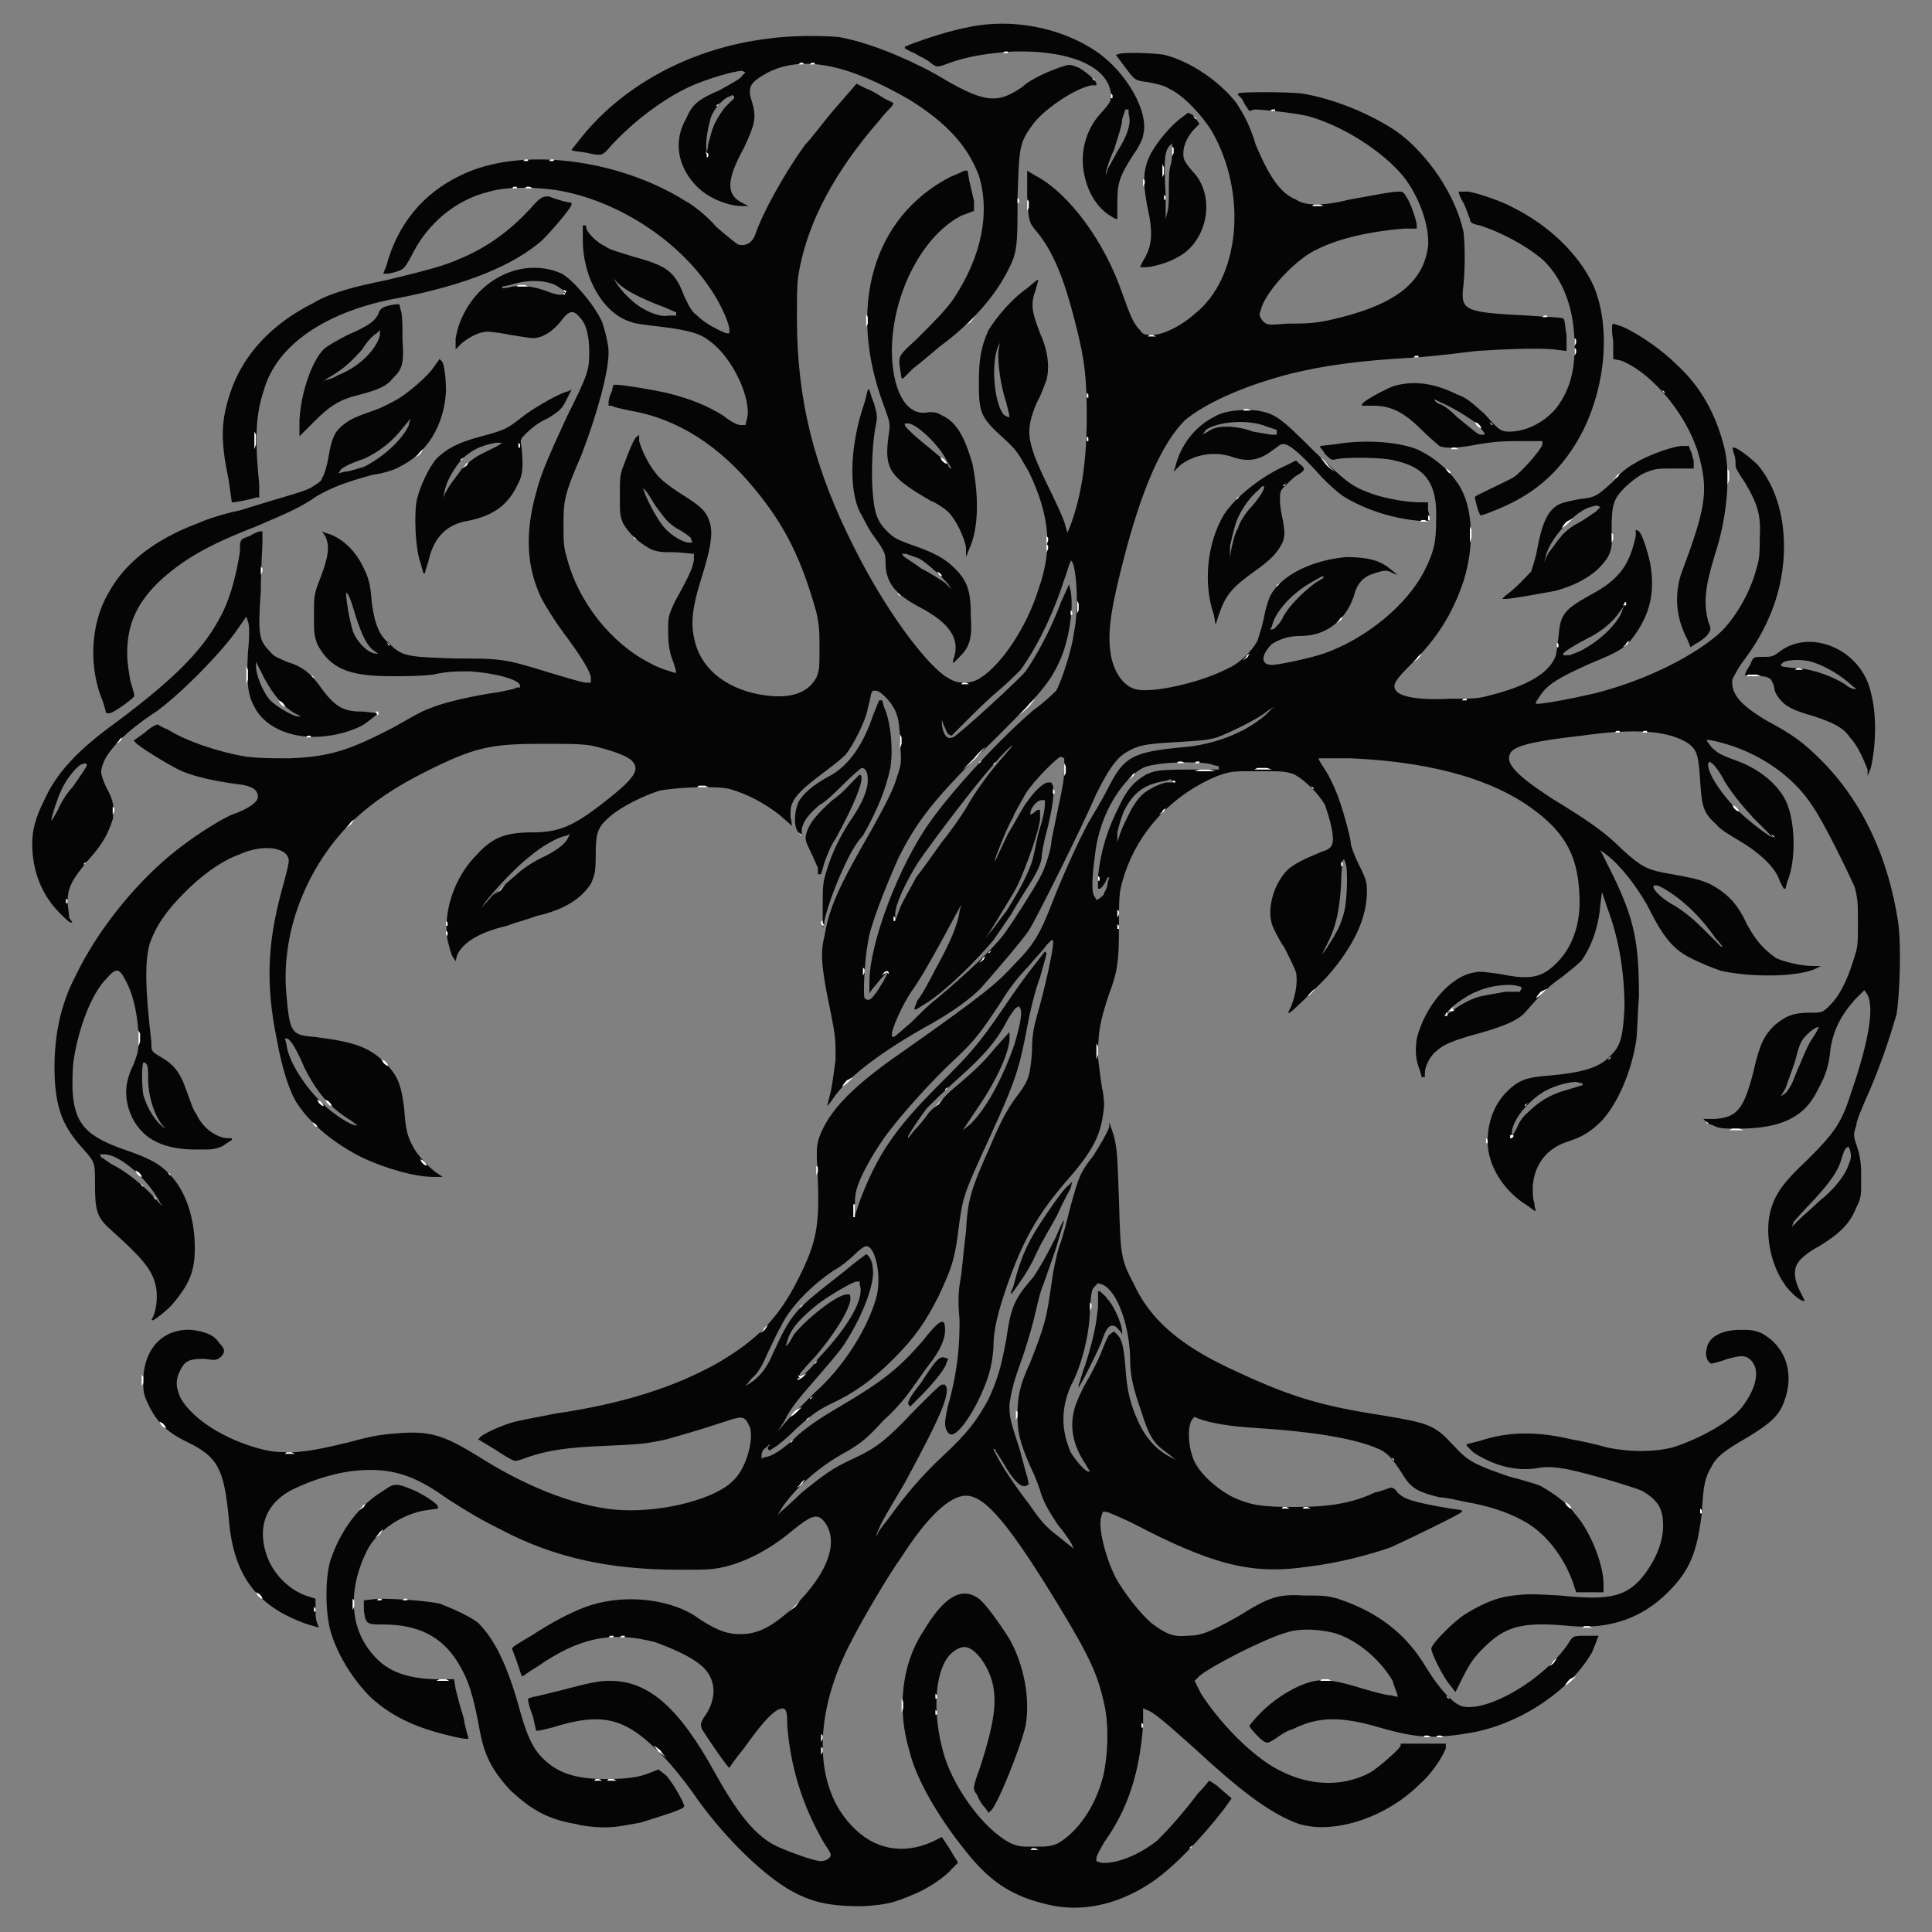 <?xml version="1.0" standalone="no"?>

<!DOCTYPE svg PUBLIC "-//W3C//DTD SVG 20010904//EN"

 "http://www.w3.org/TR/2001/REC-SVG-20010904/DTD/svg10.dtd">

<svg version="1.0" xmlns="http://www.w3.org/2000/svg"

 width="1200pt" height="1200pt" viewBox="0 0 1200 1200"

 preserveAspectRatio="xMidYMid meet">

<rect x="0" y="0" width="1200" height="1200" fill="#808080" stroke="none"/>

<path fill="#050505" stroke="none" d="
M651 1183

C629 1178 615 1169 600 1150

C583 1129 569 1105 565 1088

C557 1062 560 1034 573 1014

C586 992 597 985 608 993

C612 996 620 1007 627 1018

C636 1034 640 1055 637 1072

C634 1085 619 1123 615 1125

L614 1126

L612 1123

C610 1121 608 1118 607 1115

C604 1111 604 1111 609 1097

C617 1072 619 1059 617 1048

C615 1036 606 1023 599 1023

C595 1023 589 1027 586 1034

C580 1047 580 1070 587 1092

C594 1113 612 1137 628 1145

C633 1147 634 1147 643 1147

C650 1147 652 1147 657 1145

C669 1138 680 1123 685 1104

C688 1092 689 1073 686 1059

C682 1041 678 1031 658 998

C627 947 612 929 600 929

C590 929 576 942 560 967

C552 978 535 1007 529 1019

C505 1064 505 1109 529 1134

C543 1149 561 1152 579 1144

L585 1141

L589 1147

C591 1150 593 1154 594 1155

L595 1157

L591 1161

C587 1166 576 1173 569 1176

C555 1182 551 1183 536 1184

C516 1184 504 1182 489 1173

C471 1162 447 1138 430 1113

C425 1106 417 1096 412 1091

C389 1067 375 1063 343 1073

C339 1074 335 1075 334 1075

L333 1075

L331 1066

C329 1061 328 1057 328 1056

L328 1055

L331 1054

C332 1054 340 1052 348 1050

C367 1045 372 1044 379 1044

C403 1044 422 1061 444 1101

C459 1128 470 1141 483 1147

C492 1151 506 1156 510 1156

C513 1156 516 1154 516 1152

C516 1151 514 1148 512 1145

C498 1121 491 1097 489 1072

C489 1061 488 1060 483 1062

C478 1065 472 1072 462 1086

C457 1092 453 1098 453 1098

C452 1098 439 1079 436 1074

C435 1071 435 1071 437 1067

C446 1055 445 1042 435 1034

C429 1029 418 1024 407 1020

C380 1013 360 1017 334 1035

C329 1038 325 1041 325 1041

L324 1041

L321 1032

L318 1024

L318 1024

C318 1023 323 1020 330 1016

C342 1008 357 1000 367 997

C389 990 418 993 435 1006

C446 1013 452 1015 460 1015

C470 1015 479 1011 492 999

C515 977 522 956 511 944

C507 940 503 942 493 950

C480 961 466 969 451 973

C442 975 440 975 422 975

C380 975 345 968 311 950

C299 944 292 940 278 931

C260 918 247 913 230 913

C215 913 199 917 182 925

C166 933 160 947 165 964

C169 978 181 989 193 992

L196 993

L196 999

C196 1002 196 1006 197 1008

L198 1011

L195 1010

C190 1009 178 1004 172 1000

C153 988 144 970 142 942

C139 912 135 905 117 896

C104 890 97 883 92 872

C89 866 89 864 89 858

C89 838 101 825 119 826

C127 827 133 829 136 834

C140 838 140 840 137 843

C134 845 134 845 127 844

C118 844 115 845 112 851

C109 857 109 861 112 868

C119 881 139 894 162 900

C170 902 173 902 183 902

C194 901 199 900 216 896

C234 891 238 891 250 890

C269 889 277 892 301 907

C330 925 362 937 387 938

C413 939 444 931 455 920

C463 913 468 896 466 887

C465 885 464 882 462 881

C460 880 459 880 444 885

C435 888 421 892 414 894

C400 897 398 897 377 898

C351 899 340 901 328 905

C323 907 319 908 319 907

C318 907 313 904 307 900

L297 894

L298 893

C299 891 312 885 320 883

C324 882 335 880 345 878

C386 872 418 862 445 847

C471 832 484 818 496 794

C507 772 509 762 508 733

C507 714 507 712 509 706

C515 690 529 675 561 653

C612 617 619 611 630 599

C642 587 646 580 653 562

C660 544 670 522 676 511

C679 506 685 496 688 490

C698 470 703 467 736 464

C748 463 761 459 769 455

C776 452 786 445 789 441

L792 439

L790 440

C789 440 787 442 784 444

C778 448 766 454 756 458

C749 460 745 460 730 461

C711 462 707 463 700 467

C693 471 688 479 681 493

C672 514 643 572 639 578

C635 584 617 605 609 614

C602 621 592 628 580 635

C549 652 526 669 517 683

L514 687

L514 686

C514 686 515 682 516 678

C517 673 518 666 519 658

C519 646 519 644 516 629

C511 605 509 593 512 582

C515 563 522 549 541 516

C551 498 555 490 557 483

C560 474 560 474 559 461

C559 453 558 446 557 444

C555 437 547 429 544 429

L542 429

L541 431

C541 432 540 436 539 440

C538 447 530 463 525 469

C523 471 518 475 514 478

C502 487 496 492 493 497

C491 501 491 502 491 507

L492 513

L484 506

C475 499 464 493 453 490

C444 488 421 489 410 491

C400 494 386 501 379 507

C371 514 370 517 370 532

C370 543 369 544 367 549

C361 558 351 565 333 569

C328 571 320 573 315 575

C298 579 288 585 284 593

L283 597

L281 594

C280 592 279 588 278 584

C275 567 282 545 296 531

C306 520 314 517 331 517

C347 517 356 513 373 500

C395 483 398 478 392 472

C388 469 380 466 367 463

C360 462 352 462 337 462

C305 462 295 464 265 479

C245 489 232 498 220 509

C190 538 174 580 178 619

C180 641 181 643 195 644

C219 647 229 650 239 660

C247 668 249 673 251 688

C252 702 253 706 257 713

C259 717 267 726 272 729

L275 731

L269 731

C258 731 240 726 225 719

C207 710 193 698 185 686

C180 679 175 663 172 646

C165 612 166 586 175 553

C177 546 179 538 179 537

C182 527 165 523 148 531

C137 535 125 544 115 554

C103 566 97 575 93 586

C90 597 90 613 94 647

C94 653 94 653 99 656

C108 661 112 666 116 678

C118 683 120 690 122 692

C126 701 135 707 142 707

L144 707

L144 708

C144 708 141 710 138 712

C133 714 132 714 122 714

C102 714 89 708 82 694

C77 683 77 673 83 661

C86 653 86 653 86 641

C85 629 83 618 78 609

C74 601 72 601 66 608

C57 617 49 638 46 657

C45 662 45 670 45 676

C46 698 53 706 80 715

C94 720 99 723 105 729

C115 739 121 756 121 775

C121 789 118 797 108 809

C105 813 96 820 95 820

L94 820

L95 818

C97 814 98 806 97 800

C95 789 89 782 69 764

C60 756 59 752 59 735

C59 722 59 722 52 714

C40 701 35 690 34 670

C33 646 37 625 47 606

C60 579 82 551 106 531

C118 521 135 510 144 506

C153 503 159 499 160 496

C161 491 157 488 147 487

C132 485 120 482 113 479

C106 476 85 463 84 461

L83 460

L90 455

C93 452 97 450 98 450

C98 450 101 452 104 453

C115 460 135 467 153 470

C162 471 168 471 180 471

C205 470 217 466 244 452

C253 447 263 441 267 440

C276 436 295 432 309 430

C314 429 320 428 321 427

L323 427

L323 426

C323 422 307 418 292 417

C283 417 278 417 269 419

C261 420 252 420 243 420

C216 420 205 415 197 400

C195 394 195 393 195 382

C195 370 195 369 199 359

C204 346 205 339 202 333

L200 330

L202 331

C211 333 220 341 225 351

C229 359 230 362 231 375

C233 389 236 395 242 400

C250 408 254 408 283 409

C311 409 313 409 342 418

C352 421 362 424 364 424

L367 424

L367 421

C367 418 362 409 350 393

C344 385 338 375 336 371

C327 352 326 331 333 306

C336 294 341 283 352 259

C365 233 366 230 366 219

C366 208 364 201 360 197

C356 192 353 193 348 200

C343 206 337 210 331 210

C329 210 323 209 317 208

C312 207 305 206 303 206

C298 206 292 209 287 213

L283 217

L283 210

C284 205 285 201 288 195

C300 171 327 160 349 170

C356 174 369 189 374 200

C376 206 378 214 378 219

C378 231 371 257 361 283

C350 308 350 312 350 327

C350 335 350 340 352 346

C359 374 380 400 404 412

C409 415 419 418 420 418

C420 417 419 413 417 408

C415 401 415 397 415 390

C415 382 416 381 419 374

C429 356 430 353 431 348

L431 344

L420 343

C411 343 409 343 404 341

C397 337 391 332 387 325

C385 320 385 319 385 308

C385 298 385 295 387 290

C390 282 394 271 396 271

L397 270

L397 274

C399 281 404 291 410 297

C413 300 420 305 425 308

C436 315 439 318 441 325

C443 332 441 342 436 358

C429 380 429 389 432 400

C437 417 453 429 476 432

C492 434 502 430 507 421

C509 416 509 415 509 403

C509 393 509 389 507 380

C498 348 488 327 469 304

C447 277 421 260 391 255

C387 254 381 253 380 252

L378 252

L378 250

C378 248 379 245 380 243

L381 239

L383 239

C387 239 405 242 414 244

C430 248 439 252 449 258

C454 262 458 264 460 264

L463 264

L464 260

C467 248 455 222 441 212

C435 207 427 205 411 203

C402 202 394 201 392 200

C375 195 362 173 362 149

L362 140

L363 140

L364 140

L364 141

C364 144 371 151 376 153

C378 155 386 157 392 159

C414 165 419 168 425 184

C428 190 429 193 433 196

C438 201 446 205 451 207

L453 207

L453 204

C452 198 446 186 441 179

C421 149 383 124 345 118

C331 116 314 116 304 119

C283 124 265 139 255 160

C251 167 251 168 241 170

L238 170

L240 165

C247 139 263 120 286 109

C322 91 383 98 426 125

C430 127 439 134 445 141

C452 147 458 152 459 152

C463 153 467 151 469 146

C474 131 489 105 500 90

C504 86 512 75 519 67

L532 52

L538 55

C541 56 546 59 549 61

L555 64

L554 66

C553 67 549 71 546 75

C519 106 503 136 497 165

C495 174 495 179 495 198

C495 247 505 290 531 341

C549 377 573 410 587 420

C592 423 594 424 599 424

C603 424 606 423 609 421

C622 413 638 389 645 366

C654 341 652 320 639 293

C632 281 632 280 622 271

C609 259 608 256 608 238

C608 224 609 216 614 205

C619 197 628 186 638 179

L644 174

L645 174

C645 174 644 177 643 181

C640 189 641 194 646 207

C651 218 652 228 650 236

C649 238 647 245 644 250

C637 267 637 273 650 300

C655 310 660 321 661 324

L663 331

L665 326

C672 307 675 285 675 259

C675 236 674 224 668 201

C661 173 654 156 644 144

C639 138 639 138 638 122

L638 106

L643 109

C664 120 686 150 697 182

C702 196 704 201 708 205

C710 208 711 208 716 208

C722 208 733 203 742 195

C770 173 775 121 753 82

C747 72 735 59 726 55

C723 53 718 52 713 51

C705 50 705 50 699 42

L693 34

L694 34

C695 32 717 33 723 34

C739 38 757 50 768 64

C773 72 776 77 780 90

C788 109 795 120 805 124

C811 128 822 128 838 124

C855 121 864 119 869 119

C872 119 872 120 874 123

C877 128 880 138 880 140

L880 142

L872 142

C848 144 828 149 814 157

C801 165 785 183 783 193

C782 195 782 196 784 199

C787 202 787 202 800 201

C810 201 815 201 825 199

C866 190 884 176 887 153

C888 141 882 123 872 110

C859 94 834 78 812 72

C803 70 784 68 779 68

L776 69

L774 66

C773 65 772 62 771 61

L769 59

L769 58

C771 57 798 57 808 58

C828 61 852 71 868 82

C887 96 904 121 909 144

C910 152 910 167 909 177

C907 193 909 194 949 196

C961 197 971 197 971 198

C972 198 972 203 973 208

L973 218

L965 217

C954 216 932 217 917 218

C909 219 893 221 880 222

C843 224 823 227 802 232

C771 240 748 251 736 261

C722 275 709 303 697 351

C689 382 688 395 690 407

C692 418 698 426 705 428

C715 431 746 424 763 415

C770 412 778 404 781 398

C782 395 784 389 785 384

C786 378 788 372 789 370

C796 357 815 348 836 346

C849 346 857 348 863 353

L868 357

L865 356

C862 354 860 354 854 356

C847 358 843 362 841 370

C836 385 824 395 808 395

C800 395 795 397 790 400

C783 407 783 413 790 413

C794 413 813 409 822 406

C848 397 874 376 885 354

C891 342 892 336 892 323

C893 300 885 290 866 286

C859 284 838 284 831 285

C827 286 827 286 823 282

C822 280 820 278 820 278

L820 277

L829 276

C846 273 867 274 880 279

C891 284 900 292 906 301

C915 315 916 339 909 361

C902 382 892 397 877 412

C866 423 864 426 868 430

C872 433 882 435 901 434

C914 434 918 434 925 432

C949 426 962 418 966 408

C967 406 967 401 968 396

C969 382 971 379 987 370

C1006 360 1012 351 1016 333

L1016 329

L1018 330

C1020 332 1023 341 1025 350

C1028 368 1025 381 1015 395

C1009 403 1005 405 988 412

C968 421 961 425 956 433

L954 436

L954 437

C955 438 976 434 989 431

C1018 424 1048 410 1066 395

C1076 387 1087 369 1091 353

C1093 347 1093 342 1093 334

C1094 319 1091 312 1084 300

C1080 294 1078 291 1078 289

C1078 287 1078 284 1077 282

L1076 278

L1077 278

C1079 278 1087 284 1092 289

C1101 300 1107 315 1108 335

C1109 361 1101 386 1084 409

C1080 414 1077 420 1076 422

C1075 431 1081 438 1098 448

C1113 456 1120 461 1131 472

C1157 498 1173 533 1179 573

C1181 588 1180 617 1178 630

C1175 640 1170 657 1161 678

C1157 687 1153 696 1153 699

C1151 705 1151 705 1154 714

C1156 721 1156 725 1156 733

C1156 743 1156 744 1153 750

C1149 760 1143 766 1130 774

C1124 777 1118 782 1117 784

C1114 788 1114 794 1118 802

L1121 808

L1120 808

C1118 808 1111 802 1108 797

C1099 784 1096 764 1100 751

C1103 741 1108 734 1123 720

C1140 703 1144 697 1150 678

C1161 646 1164 626 1160 618

L1158 615

L1152 621

C1144 630 1139 639 1137 651

C1136 662 1134 668 1129 677

C1121 694 1106 701 1080 701

C1070 701 1068 701 1064 699

C1061 698 1059 697 1059 696

L1058 695

L1065 695

C1079 694 1083 689 1089 666

C1093 648 1096 643 1102 637

C1109 631 1114 629 1124 629

C1132 629 1132 629 1137 624

C1142 619 1147 610 1151 597

C1154 588 1154 587 1154 574

C1154 561 1154 559 1152 551

C1148 542 1133 511 1126 501

C1114 482 1092 467 1068 461

C1064 460 1060 459 1060 460

L1060 460

L1063 464

C1067 468 1069 469 1080 473

C1093 478 1104 487 1109 497

C1115 509 1116 534 1110 548

L1109 552

L1108 552

C1108 552 1106 549 1105 546

C1102 538 1092 529 1080 522

C1075 519 1068 515 1066 512

C1058 505 1057 501 1056 485

C1055 469 1054 466 1049 462

C1037 454 1017 452 982 457

C955 460 940 463 938 468

C935 474 941 481 964 496

C987 510 997 517 1008 528

C1019 538 1023 540 1033 542

C1050 545 1055 546 1062 549

C1073 555 1079 561 1085 574

C1091 585 1096 590 1103 595

C1107 597 1118 600 1126 600

L1131 600

L1127 602

C1115 607 1087 607 1069 603

C1063 601 1056 598 1052 596

C1039 590 1033 582 1023 562

C1016 550 1007 538 998 531

L994 528

L1002 544

C1015 571 1018 585 1018 619

C1017 631 1017 644 1016 648

C1013 666 1005 685 995 696

C988 703 983 706 974 709

C961 713 953 723 952 737

C952 740 952 745 953 747

C953 750 954 752 954 752

L953 752

L949 749

C934 740 924 724 924 709

C924 697 928 686 936 678

C943 671 948 669 963 668

C984 666 994 663 1001 655

C1007 649 1008 643 1009 626

C1009 605 1006 584 998 563

L995 554

L994 562

C993 576 988 589 982 597

C980 599 975 603 970 607

C961 613 956 619 948 628

C944 633 936 637 918 642

C903 646 896 649 892 653

C888 656 885 663 885 666

L885 669

L884 669

L883 669

L882 665

C879 658 879 652 880 645

C885 625 901 606 916 604

C919 603 924 604 932 605

C951 609 958 607 967 598

C977 588 982 573 981 556

C980 530 971 515 947 499

C921 482 884 473 839 471

L819 471

L819 471

C819 472 821 475 823 478

C825 481 828 487 830 492

C833 499 839 520 839 524

C839 525 841 531 844 537

C849 547 849 548 849 555

C849 559 848 565 847 568

C844 580 835 595 823 608

C815 616 802 629 801 629

L800 629

L802 625

C805 617 806 610 805 604

C804 601 801 595 798 589

C794 583 791 577 790 574

C787 564 791 549 800 540

C805 536 809 534 821 529

C828 527 829 524 827 514

C826 509 824 503 823 500

C819 493 811 485 804 481

C798 479 797 479 781 479

C765 479 765 479 756 482

C725 495 703 521 696 552

C695 557 695 564 695 577

C695 597 694 604 689 617

C683 635 682 641 682 657

C683 665 684 674 685 678

C686 685 686 687 685 693

C683 707 677 717 662 734

C644 755 635 771 625 800

C620 815 617 825 617 838

C616 849 614 856 609 867

C603 880 595 891 591 891

C589 891 587 888 587 884

C587 882 588 875 590 869

C595 849 596 836 596 820

C595 808 595 803 597 792

C598 784 599 772 600 765

C601 745 603 739 615 712

C623 693 627 687 633 679

C639 671 640 667 641 653

C641 642 642 638 646 624

C651 605 655 586 654 584

L653 584

L650 587

C649 589 643 595 639 600

C633 606 626 615 622 622

C610 640 606 646 593 658

C579 671 559 693 549 707

C542 717 534 731 532 739

C531 742 531 746 531 749

L531 755

L534 746

C545 717 556 701 583 674

C602 655 607 650 624 625

C630 616 638 605 642 600

L649 591

L650 592

C650 593 648 600 646 607

C643 615 640 627 638 638

C633 664 631 671 614 708

C598 743 598 743 595 766

C593 783 590 790 583 805

C575 821 568 831 555 844

C542 857 531 865 516 872

C508 876 505 878 495 887

C489 893 483 898 481 899

L478 901

L477 900

C477 899 477 898 478 898

L478 897

L476 899

C474 900 473 902 473 904

L473 906

L475 905

C479 905 487 900 496 891

C502 886 509 881 521 874

C550 857 559 849 573 833

C584 819 587 818 587 826

C587 832 584 839 576 849

C573 853 569 859 566 863

C564 866 557 875 549 882

C538 894 535 896 527 901

C510 910 496 922 486 936

L483 941

L485 939

C486 938 492 933 498 927

C513 915 517 912 530 906

C545 899 551 894 568 876

C577 867 584 860 585 860

L587 860

L588 862

C589 869 582 884 562 921

C556 931 549 943 547 947

L544 954

L545 953

C545 952 548 948 552 943

C562 929 573 916 586 904

C601 890 607 882 614 869

C620 856 622 848 625 832

C628 811 630 807 642 793

C646 787 650 780 656 768

C658 763 660 759 660 759

L661 758

L656 775

C653 784 649 795 648 798

C646 802 644 812 642 820

C640 828 636 841 633 849

C629 860 628 866 627 872

C627 879 627 881 632 896

C635 905 637 915 638 917

L639 922

L637 923

C634 924 629 919 624 910

C621 905 618 901 618 900

L617 900

L619 904

C622 910 629 921 639 934

C646 944 649 948 657 954

L667 962

L666 960

C666 959 662 953 657 947

C651 938 649 934 647 929

C646 925 643 917 640 911

C633 895 632 889 632 879

C632 868 633 861 640 846

C649 823 650 819 653 798

C654 790 656 780 658 774

C660 769 663 757 665 749

C670 731 671 728 679 718

C684 710 687 705 689 700

L689 697

L692 706

C694 715 694 718 695 745

C696 779 696 782 704 797

C714 819 732 835 764 850

C800 867 819 873 858 879

C888 884 891 885 903 898

C912 908 917 910 937 917

C945 919 955 922 957 923

C964 927 973 933 978 940

C988 951 996 972 996 984

L996 989

L987 989

L979 989

L977 983

C971 966 959 951 945 944

C936 939 923 935 911 933

C906 932 898 930 894 930

C882 927 877 925 872 917

C865 906 862 902 854 899

C839 893 813 889 781 887

C764 886 752 884 744 881

L742 880

L741 881

C737 885 738 900 742 908

C746 916 756 925 766 930

C777 935 784 936 804 936

C825 936 839 934 854 927

C859 926 863 924 864 924

C865 924 867 925 868 927

C872 931 877 933 901 937

L908 938

L908 939

C908 940 875 956 864 961

C850 966 830 971 813 973

C780 978 757 973 713 951

C700 944 688 939 687 939

L685 939

L684 942

C682 948 686 966 693 980

C698 989 708 1002 715 1008

C723 1014 728 1017 737 1016

C746 1016 751 1014 769 1004

C788 992 794 990 810 991

C821 991 824 991 831 993

C855 1001 873 1014 886 1036

C894 1049 903 1059 909 1060

C925 1063 959 1043 974 1021

C977 1016 977 1016 985 1016

L993 1016

L992 1018

C992 1019 990 1023 989 1026

C976 1049 946 1070 915 1076

C892 1080 881 1080 857 1073

C833 1066 819 1066 803 1074

C799 1075 795 1078 792 1080

C789 1082 787 1083 786 1082

C784 1082 776 1073 776 1072

C776 1072 778 1069 781 1066

C791 1055 806 1046 817 1044

C824 1043 831 1044 847 1049

C854 1051 861 1053 864 1053

L868 1054

L868 1053

C868 1052 866 1048 865 1044

C858 1032 845 1020 831 1015

C822 1012 808 1011 799 1014

C785 1018 752 1035 745 1041

L742 1044

L746 1052

C757 1069 774 1087 790 1097

C810 1109 832 1111 851 1101

C856 1098 870 1086 870 1084

L870 1083

L884 1083

L898 1083

L898 1086

C896 1091 890 1101 882 1108

C859 1131 823 1141 802 1131

C786 1124 769 1111 742 1086

C723 1069 716 1063 712 1062

L710 1061

L710 1071

C708 1100 701 1123 686 1144

C683 1149 681 1153 681 1154

L681 1156

L684 1157

C693 1158 708 1152 719 1143

C726 1136 735 1126 744 1114

C748 1110 751 1106 751 1106

C751 1106 755 1108 758 1111

L765 1117

L760 1124

C746 1142 728 1161 714 1170

C694 1183 672 1188 651 1183

Z

M674 909

C666 897 664 885 668 873

C669 870 672 863 675 858

C678 853 682 845 684 840

C686 835 688 830 689 829

L692 827

L694 829

C697 832 698 837 699 849

C700 864 702 872 707 883

C712 894 719 901 727 905

L733 908

L731 907

C729 906 726 903 723 901

C716 896 713 890 709 877

C704 863 702 854 702 846

C702 824 694 802 685 798

L682 797

L680 799

C678 801 678 802 677 812

C677 828 672 848 665 861

C659 875 659 888 665 902

C668 907 674 914 676 914

L677 914

L674 909

Z

M506 865

C523 850 538 827 544 807

C548 794 544 774 538 774

C537 774 534 776 531 779

C528 782 522 787 518 789

C503 799 490 813 485 824

C483 827 480 834 477 840

C474 847 471 853 467 856

L463 861

L466 859

C471 856 476 850 479 843

C492 815 492 815 524 790

C531 784 538 779 538 779

C539 779 542 783 542 787

C544 796 536 817 525 834

C522 839 514 848 508 855

C494 871 491 875 487 883

L483 889

L490 881

C494 877 501 870 506 865

Z

M508 844

C528 823 537 806 534 798

L534 796

L532 796

C530 796 516 804 508 810

C498 818 491 825 489 833

L488 836

L488 836

C489 836 491 833 493 829

C501 819 520 804 526 804

L528 804

L528 805

C530 810 519 828 506 843

C502 847 498 852 497 853

L496 856

L499 854

C500 853 505 849 508 844

Z

M1130 746

C1139 739 1146 730 1148 724

C1150 719 1150 718 1149 714

L1148 712

L1147 713

C1146 713 1145 716 1144 719

C1142 727 1137 734 1126 746

C1120 752 1115 758 1114 759

L1113 762

L1118 757

C1120 755 1126 750 1130 746

Z

M100 748

C92 732 74 717 65 717

L62 717

L63 719

C64 719 67 722 71 724

C79 728 91 738 96 744

C99 747 100 749 101 749

L101 749

L100 748

Z

M577 691

C580 688 586 682 590 678

C603 667 610 661 618 651

L627 641

L627 643

C628 651 620 670 606 690

L598 702

L603 698

C613 688 623 669 630 649

C633 639 635 630 634 627

L633 625

L631 626

C630 627 627 631 625 635

C619 646 613 654 595 670

C586 678 578 686 576 688

C572 693 564 705 564 706

L564 707

L568 702

C571 699 575 694 577 691

Z

M949 691

C955 685 962 680 973 677

L983 674

L983 673

L983 673

L979 672

C975 672 966 674 959 678

C949 684 939 696 939 704

L939 706

L942 701

C943 698 946 693 949 691

Z

M101 699

C96 693 92 681 92 670

C92 666 92 662 91 661

L90 660

L89 660

C88 662 88 674 89 680

C91 687 95 694 99 698

C101 700 103 701 103 701

L103 701

L101 699

Z

M218 696

C205 688 197 679 189 663

C184 651 180 645 178 645

L177 645

L178 649

C179 659 190 676 201 686

C207 692 218 699 221 699

L222 699

L218 696

Z

M1113 673

C1114 671 1116 665 1118 661

C1120 656 1123 649 1125 646

C1127 643 1129 640 1129 639

L1130 638

L1129 638

C1128 638 1125 640 1123 642

C1119 646 1118 647 1115 659

C1113 665 1110 673 1109 676

L1106 681

L1109 679

C1110 678 1112 675 1113 673

Z

M566 635

C571 630 578 623 581 621

C599 606 616 590 623 581

C629 573 643 551 647 543

C650 537 653 526 653 523

C653 522 655 513 657 503

C660 489 661 484 661 478

L661 471

L659 470

C657 470 642 485 637 493

C635 497 631 503 629 508

C625 515 618 533 618 534

L618 535

L626 518

C631 510 636 500 638 498

C642 492 648 486 651 486

L653 486

L654 488

C655 492 654 501 650 517

C648 524 647 531 647 532

C647 536 644 542 639 550

C637 553 632 561 628 568

C624 574 619 581 617 584

C606 597 590 613 577 622

L569 627

L568 627

L568 626

L570 621

C572 619 577 610 581 602

C590 586 595 574 596 566

L597 562

L591 573

C583 588 572 608 566 616

C560 625 554 639 554 642

L554 644

L555 644

C556 644 560 640 566 635

Z

M919 619

C923 618 930 617 935 616

L944 616

L945 614

L945 613

L941 612

C934 611 923 613 917 616

C911 618 899 627 899 629

L899 630

L906 625

C909 623 915 620 919 619

Z

M543 618

C545 616 547 612 549 609

L552 603

L548 607

C546 609 544 612 542 614

L540 617

L540 610

C540 586 558 538 578 510

C593 489 623 457 642 441

C649 436 655 430 656 429

C659 424 666 403 667 393

C670 380 669 355 666 349

L665 348

L665 349

C664 350 663 355 661 360

C654 382 644 402 634 416

C631 419 625 425 619 430

C613 435 605 443 600 448

L591 457

L589 456

C588 455 587 452 586 450

L585 447

L585 449

C585 453 587 458 589 458

C589 459 591 458 592 458

C597 455 632 423 637 417

C642 410 652 393 659 374

L664 363

L665 367

C667 378 664 398 658 411

C652 424 646 431 620 457

C581 495 570 509 558 533

C550 551 540 576 539 586

C537 596 536 618 537 620

C539 622 541 621 543 618

Z

M830 579

C832 576 834 570 835 566

C837 557 837 540 836 537

L835 534

L834 534

C834 535 833 541 833 549

C832 565 830 575 825 585

L821 593

L824 589

C825 587 828 583 830 579

Z

M1065 582

C1058 572 1051 565 1045 560

C1039 555 1031 550 1029 550

L1027 550

L1027 551

C1027 553 1033 559 1041 563

C1047 567 1052 571 1059 578

C1065 584 1069 588 1069 588

L1070 588

L1065 582

Z

M625 566

C634 552 641 538 642 531

C643 528 644 520 646 514

C648 508 649 502 649 500

L649 497

L647 497

C644 497 640 502 640 505

L640 506

L642 505

C643 504 644 503 645 503

L646 503

L646 509

C645 517 638 537 632 550

C629 556 623 565 619 572

L612 583

L615 579

C617 577 621 571 625 566

Z

M569 545

C573 540 580 530 585 523

C590 517 597 507 600 502

C605 493 614 480 624 469

L629 463

L629 463

C628 463 623 468 617 475

C607 486 581 520 570 536

C562 549 556 562 556 568

L556 572

L559 564

C561 559 566 551 569 545

Z

M320 544

C324 540 330 536 336 533

C347 528 352 523 353 520

L354 518

L352 519

C346 520 336 526 329 532

C321 538 306 554 301 561

L299 564

L306 556

C310 553 316 547 320 544

Z

M686 554

C687 553 688 550 688 548

L689 545

L688 545

C688 545 687 547 686 549

C685 550 684 552 683 552

L682 552

L682 544

C684 527 688 515 695 501

C700 490 705 485 712 481

C717 479 718 478 737 478

L757 478

L757 477

L757 476

L753 475

C749 473 727 473 717 475

C711 476 709 477 704 481

C691 493 682 512 680 532

C678 547 678 555 680 557

L681 559

L683 558

C684 557 686 556 686 554

Z

M702 504

C704 500 707 496 709 494

C713 490 722 486 725 486

L728 486

L728 485

L727 484

L724 485

C711 487 704 492 698 504

C696 509 695 513 694 517

L694 523

L696 517

C697 514 700 508 702 504

Z

M1089 508

C1080 498 1076 493 1071 485

C1068 479 1064 474 1063 474

L1062 473

L1061 474

C1060 479 1068 492 1079 503

C1085 509 1099 520 1101 520

L1101 520

L1089 508

Z

M984 403

C995 397 1006 386 1008 378

L1009 376

L1006 380

C1002 386 996 391 989 395

C979 400 971 405 971 406

L971 407

L975 407

C977 406 981 405 984 403

Z

M232 404

C228 401 225 395 221 383

C219 376 217 370 216 369

L215 368

L215 369

C215 374 218 390 220 394

C223 400 229 406 234 406

L235 406

L232 404

Z

M792 390

C793 389 796 386 797 383

C801 376 809 368 817 362

L822 359

L822 358

L821 358

L814 362

C802 369 792 380 790 389

L789 391

L789 391

C790 391 791 391 792 390

Z

M429 334

C428 333 424 330 420 328

C414 324 413 322 407 314

C404 309 401 304 400 304

L399 303

L400 305

C402 311 408 322 412 327

C416 332 424 337 428 337

L430 337

L429 334

Z

M625 250

C621 238 620 226 620 219

L621 213

L620 215

C615 227 618 253 624 258

L626 259

L627 259

C627 258 626 254 625 250

Z

M418 196

L420 196

L420 195

L420 194

L413 191

C397 185 388 180 384 176

L381 173

L383 176

C386 181 394 189 400 192

C405 195 412 197 415 196

C416 196 417 196 418 196

Z

M350 182

L351 181

L348 179

C342 174 329 173 317 177

L312 178

L312 179

C312 179 315 179 318 178

C325 177 332 178 340 181

C345 183 350 184 350 182

Z

M358 1133

C340 1130 330 1124 317 1112

C306 1100 301 1091 298 1075

C294 1053 291 1043 284 1032

C274 1016 259 1009 238 1009

C228 1009 227 1009 226 1000

L226 994

L235 993

C245 993 263 994 273 996

C281 999 292 1004 297 1008

C306 1017 314 1031 322 1059

C327 1078 331 1086 337 1092

C346 1101 357 1105 376 1105

C389 1105 397 1104 404 1101

L409 1099

L414 1103

C419 1109 425 1120 425 1122

C424 1124 414 1127 398 1132

C387 1134 383 1135 375 1135

C369 1135 361 1134 358 1133

Z

M279 1078

C258 1073 243 1066 230 1054

C219 1043 209 1027 205 1012

C202 1000 202 981 205 970

C211 951 223 935 238 926

C245 921 246 921 258 926

C264 929 272 934 272 936

L272 937

L265 938

C250 940 234 951 228 963

C217 985 217 1007 228 1023

C237 1036 248 1042 269 1043

L282 1043

L283 1049

C284 1053 286 1061 288 1067

C289 1074 291 1079 291 1080

L291 1080

L289 1080

C288 1080 283 1079 279 1078

Z

M901 1047

C897 1043 889 1027 889 1024

C889 1021 904 1006 911 1002

C921 996 930 992 940 991

C948 990 952 990 969 991

C998 994 1008 992 1018 982

C1027 972 1033 959 1033 948

C1033 937 1030 932 1020 926

C1013 923 979 913 970 912

C964 911 959 911 954 912

C941 914 927 910 915 902

C913 900 911 898 911 898

L911 897

L919 895

C937 889 955 889 976 894

C982 895 991 897 998 899

C1012 902 1027 902 1039 899

C1055 894 1075 883 1082 874

C1092 861 1094 848 1085 843

C1082 842 1081 842 1073 844

C1068 846 1063 847 1063 847

C1060 846 1059 841 1060 838

C1061 830 1070 826 1081 826

C1087 826 1089 826 1094 828

C1109 836 1115 853 1108 871

C1105 879 1100 884 1085 893

C1071 901 1066 905 1063 911

C1059 918 1058 922 1057 940

C1054 964 1050 975 1036 989

C1020 1005 1000 1012 976 1010

C945 1007 935 1010 921 1024

C916 1029 913 1033 909 1041

L904 1051

L901 1047

Z

M565 873

C563 872 564 869 572 859

C581 845 583 843 586 843

L589 844

L588 846

C588 849 580 859 572 867

L565 874

L565 873

Z

M628 802

C629 801 630 797 631 793

C635 779 639 770 650 754

C656 745 662 737 664 736

L666 734

L665 738

C664 740 660 747 657 754

C654 760 647 771 643 780

C639 789 633 797 631 800

L628 804

L628 802

Z

M511 563

C511 550 511 548 514 539

C517 529 523 517 530 507

C536 498 539 490 539 485

C539 480 538 477 535 477

C535 477 530 481 525 486

C520 491 513 498 509 500

C502 506 499 510 498 515

L498 519

L496 517

C493 514 493 505 496 498

C499 493 504 488 517 481

C527 475 536 463 542 445

C544 440 546 435 546 435

L548 435

L549 439

C553 447 555 465 553 477

C550 491 545 503 536 519

C532 523 527 532 524 539

C519 549 512 569 512 573

C512 574 512 575 511 576

L511 577

L511 563

Z

M37 567

C26 556 20 541 20 524

C20 516 22 508 27 498

C35 480 48 466 73 448

C109 421 127 403 138 381

C144 369 147 355 149 343

C149 335 149 335 155 333

C158 331 161 330 162 330

L163 330

L163 337

C163 340 162 354 162 367

C160 395 161 398 168 405

C170 408 174 409 178 411

C188 414 193 418 200 428

C209 440 214 442 226 442

L235 443

L235 443

C235 443 229 448 226 450

C221 453 212 456 204 457

C184 460 165 453 158 439

C154 432 153 424 154 405

C155 396 155 388 154 386

L153 383

L146 393

C135 408 111 432 97 442

C80 453 69 464 65 472

C62 479 62 480 66 489

C71 498 71 502 70 509

C67 518 64 524 55 534

C45 546 42 551 42 560

C42 563 43 568 43 570

L45 573

L44 573

C43 573 40 570 37 567

Z

M45 489

C52 479 54 476 54 475

L53 474

L50 475

C47 477 41 484 38 491

C36 495 32 507 32 509

L32 510

L36 503

C38 498 42 492 45 489

Z

M183 443

C176 439 170 432 164 421

L159 411

L159 414

C159 419 163 429 167 434

C170 438 182 445 185 445

L187 445

L183 443

Z

M508 539

C507 537 505 532 503 528

C500 522 500 521 501 517

C503 511 507 506 517 497

C523 493 528 487 530 485

L534 481

L535 482

C536 486 531 499 519 521

C516 525 513 533 512 536

L510 543

L509 543

L508 543

L508 539

Z

M1160 478

C1158 473 1154 463 1149 458

C1145 452 1139 449 1127 445

C1120 443 1114 441 1111 439

C1107 437 1102 431 1102 427

C1102 426 1101 424 1100 422

C1097 420 1096 420 1091 420

L1084 420

L1084 419

C1084 418 1085 416 1087 413

C1089 408 1089 408 1095 408

C1100 408 1101 408 1105 405

C1124 390 1156 403 1162 430

C1166 445 1165 464 1162 477

L1160 482

L1160 478

Z

M1147 423

C1141 418 1132 413 1125 411

C1118 409 1108 410 1107 412

L1106 413

L1107 414

C1108 414 1112 415 1117 415

C1127 416 1138 420 1146 425

C1148 427 1151 428 1152 428

L1153 428

L1147 423

Z

M64 436

C55 415 56 388 67 369

C77 350 96 335 123 325

C127 323 139 319 149 317

C181 307 187 306 193 303

C196 301 200 299 200 297

C201 296 203 290 204 284

C206 272 208 268 213 264

C218 260 221 259 232 255

C238 253 243 250 245 249

C251 246 262 237 268 230

L273 223

L274 224

C276 225 277 235 277 243

C276 264 265 282 248 290

C247 291 239 294 231 295

C213 300 206 303 197 308

C187 315 180 318 159 327

C128 339 113 348 98 362

C84 376 79 389 79 406

C79 412 80 417 81 423

C83 430 84 432 83 433

C80 436 70 443 68 443

L66 443

L64 436

Z

M226 290

C238 284 250 273 254 264

C254 262 255 261 255 260

L255 260

L250 266

C244 274 235 281 226 285

C217 288 211 291 211 293

L210 294

L214 293

C217 293 222 291 226 290

Z

M592 410

C597 397 590 387 571 377

C556 369 550 362 550 349

C550 344 550 343 542 332

C539 328 536 321 534 318

C527 303 528 276 537 250

L539 242

L540 242

C540 242 541 246 543 251

C545 258 545 259 544 264

C542 273 541 293 542 305

C543 319 545 324 551 330

C555 334 557 335 565 338

C580 343 587 347 593 353

C601 361 603 367 603 383

C604 397 602 402 596 408

L592 412

L592 410

Z

M589 363

C586 359 575 349 571 347

C569 346 565 345 563 344

L560 344

L561 345

C561 346 567 349 572 353

C578 356 584 360 587 362

C589 364 591 366 591 366

L591 366

L589 363

Z

M1048 397

C1041 384 1040 370 1044 357

C1059 317 1061 306 1056 286

C1050 260 1027 232 1007 224

L1002 223

L1002 212

C1001 206 1001 201 1002 201

L1002 201

L1008 203

C1019 208 1033 218 1042 227

C1057 241 1066 258 1071 278

C1075 294 1073 321 1065 345

C1059 365 1058 374 1061 386

C1063 391 1063 391 1060 395

C1058 397 1055 399 1053 400

L1050 402

L1048 397

Z

M754 382

C747 362 750 337 760 320

C767 309 783 296 799 289

L805 286

L807 288

C811 291 811 292 806 295

C804 296 801 299 799 301

C795 305 795 305 795 311

C795 314 796 320 797 324

C798 331 798 332 797 336

C794 343 789 348 779 355

C765 365 761 370 757 382

L755 388

L754 382

Z

M769 328

C770 324 774 318 778 314

C783 308 786 303 785 302

L784 302

L781 305

C776 309 769 319 767 327

C766 330 765 335 764 339

L764 346

L765 340

C766 336 767 331 769 328

Z

M935 370

C942 365 948 358 951 355

C952 352 954 346 955 340

C958 324 962 316 969 313

C971 312 976 311 981 310

C991 309 992 308 1002 299

C1005 295 1011 290 1015 288

C1021 284 1036 278 1044 277

L1049 277

L1050 280

C1051 281 1051 284 1052 286

L1052 291

L1040 291

C1029 291 1028 291 1021 294

C1017 296 1012 300 1009 303

C1002 310 1001 314 1001 329

C1002 342 1000 346 992 354

C985 360 977 364 966 367

C955 369 939 372 935 372

L933 372

L935 370

Z

M969 334

C971 331 976 327 980 325

C984 323 989 319 991 318

L994 315

L992 314

C991 314 987 315 985 316

C975 321 962 336 960 346

L959 349

L962 343

C964 341 967 336 969 334

Z

M261 349

C258 341 257 319 259 310

C261 302 266 291 271 285

C277 279 284 275 299 271

C307 269 313 267 316 265

C318 264 323 260 327 257

C334 252 348 244 353 243

L355 242

L352 248

C349 254 348 255 340 260

C335 262 330 266 327 269

C323 273 323 273 324 278

C325 290 325 295 321 302

C315 314 306 321 288 324

C276 327 269 335 266 349

C265 352 264 355 264 356

L263 356

L261 349

Z

M287 291

C291 287 295 284 299 282

C303 280 307 278 309 277

L312 275

L308 275

C298 277 294 279 287 285

C282 291 277 299 276 306

L275 309

L279 302

C281 299 285 294 287 291

Z

M600 340

C599 334 594 323 589 318

C588 317 583 313 578 311

C552 296 549 291 552 270

C553 263 553 263 549 252

C526 191 542 135 590 110

C595 108 599 106 599 106

L601 106

L602 112

C603 116 604 121 605 125

L605 131

L597 134

C572 147 553 185 554 221

C555 245 564 259 577 256

C580 256 582 256 585 258

C594 262 599 271 604 288

C608 308 608 328 602 341

L600 346

L600 340

Z

M588 286

C583 276 569 263 564 263

L562 263

L562 264

C562 265 567 270 577 278

C583 283 588 287 589 289

C589 290 590 291 591 291

L591 291

L588 286

Z

M877 323

C861 321 845 315 834 308

C831 306 823 299 817 292

C804 278 799 275 796 276

C795 276 793 278 790 280

C782 286 775 287 766 284

C755 280 742 282 733 289

L729 293

L730 290

C733 277 742 265 754 259

C760 255 772 254 781 255

C792 257 795 259 816 280

C837 300 839 302 853 307

C862 310 875 312 881 312

L887 312

L887 317

C888 320 888 323 887 323

C887 324 885 324 877 323

Z

M763 265

C766 265 773 266 778 268

C784 269 789 270 790 270

L793 270

L793 268

L793 267

L787 265

C775 260 756 262 749 267

L747 270

L752 267

C756 265 759 265 763 265

Z

M919 319

C918 318 916 309 916 309

C916 308 921 306 927 303

C933 300 940 297 942 295

C948 290 958 278 958 276

L958 274

L957 274

C956 274 949 274 941 274

C930 274 924 275 918 276

C908 278 898 279 894 277

C893 276 888 272 883 267

C872 256 864 252 853 252

L846 252

L846 251

C847 249 858 243 865 240

C878 236 891 238 905 245

C911 247 914 250 922 257

C930 266 931 267 935 268

C946 269 959 263 967 253

C975 242 978 231 978 215

C978 192 971 174 959 162

C949 153 932 144 919 140

C914 139 913 138 913 136

C912 134 911 130 909 126

C907 123 906 120 906 119

L906 119

L912 119

C918 120 933 125 940 129

C962 140 981 158 990 178

C1000 202 998 238 983 268

C971 291 955 306 931 316

C921 320 919 321 919 319

Z

M922 269

C922 269 920 266 917 263

C912 259 902 253 895 250

L891 248

L891 248

C891 249 892 250 894 251

C896 251 901 255 905 259

C916 268 918 270 920 270

L922 270

L922 269

Z

M142 298

C137 274 137 262 143 244

C151 220 169 201 195 188

C205 182 220 178 240 174

C265 168 276 165 285 161

C302 154 316 144 329 130

C336 122 337 122 341 122

C343 123 347 124 350 125

L355 126

L355 127

C355 129 343 143 337 149

C319 165 289 177 248 185

C203 193 172 214 164 242

C159 257 158 271 161 301

L161 309

L159 309

C157 310 146 312 145 312

L144 312

L142 298

Z

M186 261

C187 243 194 224 201 217

C203 215 210 211 216 208

C230 202 233 199 235 195

C236 191 239 190 246 189

L248 189

L249 193

C250 195 250 204 250 211

C251 226 250 229 244 235

C240 240 235 242 224 245

C211 248 205 252 195 262

L186 271

L186 261

Z

M210 233

C223 228 234 217 236 208

L236 205

L234 207

C232 208 228 212 225 217

C217 226 212 230 205 234

L200 237

L202 236

C203 236 207 235 210 233

Z

M559 229

C558 221 558 221 569 211

C581 199 587 193 592 186

C610 159 615 132 608 109

C601 91 589 77 565 62

C527 40 499 34 477 45

C466 51 464 54 467 63

C470 73 469 77 462 92

C451 112 451 121 461 126

L465 128

L461 128

C452 128 440 123 433 116

C421 104 418 88 426 74

C430 65 433 62 447 56

C454 52 460 49 461 47

L463 45

L461 44

C456 44 439 49 428 54

C411 62 393 76 380 90

C374 97 374 97 365 95

C360 94 355 94 355 93

L355 93

L359 88

C385 54 428 30 477 24

C491 22 510 22 521 23

C538 26 561 35 581 46

C611 64 619 65 635 54

C640 49 654 43 661 41

C664 40 665 40 670 42

C675 45 681 50 681 52

L681 53

L678 53

C667 55 647 69 641 78

C633 89 633 92 632 123

C632 154 632 157 625 170

C617 185 603 201 584 215

C578 220 571 226 567 229

C564 232 561 235 561 235

L560 235

L559 229

Z

M443 79

C444 76 447 71 450 67

L456 61

L456 60

L455 59

L453 60

C449 61 442 69 441 75

C439 82 438 91 439 94

L439 96

L440 89

C441 86 442 81 443 79

Z

M710 162

C715 154 716 147 714 135

C709 112 710 105 715 95

C719 88 727 78 734 73

L738 70

L740 71

C741 71 742 73 743 74

L745 77

L742 80

C738 84 735 90 735 95

C735 99 735 100 743 109

C755 125 749 151 731 160

C726 163 716 166 711 166

L708 166

L710 162

Z

M726 118

C726 112 726 106 727 103

C728 100 728 96 728 93

L728 89

L726 91

C723 95 723 102 724 121

L724 136

L725 132

C726 129 726 123 726 118

Z

M688 133

C680 127 675 118 673 106

C671 93 675 79 685 69

C690 63 690 63 690 58

C688 41 664 31 629 32

C614 33 601 35 590 39

C582 42 582 42 578 39

C576 37 571 35 568 33

C565 32 562 30 562 30

L562 29

L567 27

C575 24 590 19 601 17

C628 11 659 17 681 32

C700 45 714 70 710 84

C710 86 707 92 704 96

C695 110 694 114 694 126

L694 136

L693 136

C693 136 691 135 688 133

Z

M694 94

C700 85 703 76 701 71

L701 68

L700 68

L699 68

L697 74

C697 78 694 86 692 93

C689 99 687 106 687 107

L687 109

L688 105

C689 103 692 98 694 94

Z

M670 860

C671 858 672 853 674 848

C680 829 681 821 682 812

L682 802

L683 802

C683 802 686 804 688 807

C692 811 697 823 697 827

L697 829

L696 827

C695 826 694 825 693 824

C689 822 687 825 684 834

C681 841 673 857 671 860

L670 862

L670 860

Z

"/>

<path fill="#ffffff" stroke="none" d="
M641 1148

C641 1148 643 1148 643 1148

L645 1149

L642 1149

L640 1149

L641 1148

Z

M739 1148

C739 1147 740 1147 741 1146

L743 1145

L741 1146

C740 1147 740 1148 739 1148

L739 1148

L739 1148

Z

M370 1105

C370 1105 372 1105 372 1105

L374 1106

L371 1106

L369 1106

L370 1105

Z

M378 1105

C379 1105 381 1105 381 1105

L383 1106

L380 1106

L377 1106

L378 1105

Z

M409 1088

L406 1084

L410 1087

C412 1090 414 1092 414 1092

L414 1092

L414 1092

C414 1092 412 1090 409 1088

Z

M510 1087

L510 1085

L511 1086

C511 1086 511 1088 511 1088

L510 1090

L510 1087

Z

M510 1079

L510 1077

L511 1078

C511 1078 511 1080 511 1080

L510 1082

L510 1079

Z

M885 1078

C885 1078 887 1078 887 1078

L889 1079

L886 1079

L884 1079

L885 1078

Z

M893 1078

C893 1078 895 1078 895 1078

L897 1079

L894 1079

L892 1079

L893 1078

Z

M709 1071

L709 1070

L710 1071

L710 1072

L710 1073

L709 1073

L709 1071

Z

M581 1063

L581 1062

L582 1063

L582 1064

L582 1065

L581 1065

L581 1063

Z

M560 1059

L560 1055

L561 1057

C561 1058 561 1060 561 1061

L560 1064

L560 1059

Z

M581 1053

L581 1052

L582 1053

L582 1054

L582 1055

L581 1055

L581 1053

Z

M898 1053

L897 1052

L898 1053

C899 1054 900 1054 900 1055

L900 1055

L900 1055

C899 1055 899 1054 898 1053

Z

M972 1047

C972 1047 973 1045 975 1043

L979 1041

L976 1044

C974 1046 972 1047 972 1047

L972 1047

L972 1047

Z

M273 1043

C274 1043 276 1043 277 1043

L279 1044

L275 1044

L271 1044

L273 1043

Z

M821 1043

C822 1043 824 1043 825 1043

L827 1044

L823 1044

L820 1044

L821 1043

Z

M964 1033

C965 1031 967 1030 967 1030

L967 1030

L965 1033

C964 1034 962 1035 962 1035

L962 1035

L964 1033

Z

M379 1016

L380 1016

L381 1016

L381 1017

L379 1017

L378 1017

L379 1016

Z

M386 1016

L387 1016

L388 1016

L388 1017

L386 1017

L385 1017

L386 1016

Z

M984 1010

C985 1010 987 1010 987 1010

L989 1011

L986 1011

L983 1011

L984 1010

Z

M493 998

C495 996 497 994 497 994

L497 994

L494 998

C491 1000 489 1002 489 1002

L489 1002

L493 998

Z

M195 999

L195 998

L196 999

L196 1000

L196 1001

L195 1001

L195 999

Z

M219 996

L219 993

L220 994

C220 995 220 997 220 998

L219 1000

L219 996

Z

M235 993

L236 993

L237 993

L237 994

L235 994

L234 994

L235 993

Z

M251 993

L252 993

L253 993

L253 994

L251 994

L250 994

L251 993

Z

M160 991

L159 989

L161 990

C162 991 163 992 163 993

L163 993

L163 993

C162 993 161 992 160 991

Z

M235 953

C236 951 238 950 238 950

L238 950

L236 953

C235 954 233 955 233 955

L233 955

L235 953

Z

M1056 938

L1056 937

L1057 938

L1057 939

L1057 940

L1056 940

L1056 938

Z

M225 936

C225 935 227 934 227 934

L227 934

L226 936

C225 937 223 938 223 938

L223 938

L225 936

Z

M797 936

C797 936 799 936 799 936

L801 937

L798 937

L796 937

L797 936

Z

M810 936

C810 936 812 936 812 936

L814 937

L811 937

L809 937

L810 936

Z

M973 935

L972 933

L974 934

C975 935 976 936 976 937

L976 937

L976 937

C975 937 974 936 973 935

Z

M497 922

C498 920 500 919 500 919

L500 919

L498 922

C497 923 495 924 495 924

L495 924

L497 922

Z

M864 905

L863 904

L864 905

C865 906 866 906 866 907

L866 907

L866 907

C865 907 865 906 864 905

Z

M178 902

C179 902 181 902 181 902

L183 903

L180 903

L177 903

L178 902

Z

M491 896

C491 895 492 895 493 894

L495 893

L493 894

C492 895 492 896 491 896

L491 896

L491 896

Z

M100 885

L99 883

L101 884

C102 885 103 886 103 887

L103 887

L103 887

C102 887 101 886 100 885

Z

M501 882

C501 881 502 881 503 880

L505 879

L503 880

C502 881 502 882 501 882

L501 882

L501 882

Z

M631 879

L631 876

L632 877

C632 878 632 880 632 880

L631 882

L631 879

Z

M491 880

C491 880 492 878 494 876

L498 874

L495 877

C493 879 491 880 491 880

L491 880

L491 880

Z

M503 869

C503 868 504 868 505 867

L507 866

L505 867

C504 868 504 869 503 869

L503 869

L503 869

Z

M88 857

L88 854

L89 855

C89 856 89 858 89 859

L88 861

L88 857

Z

M496 856

L497 856

L496 855

L496 854

L496 854

L497 855

L499 854

L501 853

L499 855

C498 856 496 857 496 857

L495 857

L496 856

Z

M506 847

C506 846 507 846 508 845

L510 844

L508 845

C507 846 507 847 506 847

L506 847

L506 847

Z

M474 826

C475 824 477 823 477 823

L477 823

L475 826

C474 827 472 828 472 828

L472 828

L474 826

Z

M677 811

L677 809

L678 810

C678 810 678 812 678 812

L677 814

L677 811

Z

M497 812

C497 811 498 811 499 810

L501 809

L499 810

C498 811 498 812 497 812

L497 812

L497 812

Z

M530 752

L530 748

L530 748

L531 748

L531 752

C531 754 531 755 531 756

L530 756

L530 752

Z

M95 743

L94 742

L95 743

C96 744 97 744 97 745

L97 745

L97 745

C96 745 96 744 95 743

Z

M87 735

L86 734

L87 735

C88 736 89 736 89 737

L89 737

L89 737

C88 737 88 736 87 735

Z

M85 729

L84 727

L86 728

C87 729 88 730 88 731

L88 731

L88 731

C87 731 86 730 85 729

Z

M104 728

L103 727

L104 728

C105 729 106 729 106 730

L106 730

L106 730

C105 730 105 729 104 728

Z

M507 727

L507 724

L508 725

C508 726 508 728 508 728

L507 730

L507 727

Z

M262 722

L261 720

L263 721

C264 722 265 723 265 724

L265 724

L265 724

C264 724 263 723 262 722

Z

M923 708

L923 707

L924 708

L924 709

L924 710

L923 710

L923 708

Z

M938 706

L938 705

L939 705

L940 705

L940 706

C939 707 939 707 938 707

L938 707

L938 706

Z

M1076 701

C1077 701 1079 701 1080 701

L1083 702

L1078 702

L1074 702

L1076 701

Z

M194 697

L192 695

L194 697

C196 698 197 699 197 700

L197 700

L197 700

C196 700 195 699 194 697

Z

M1059 696

L1058 695

L1059 696

C1060 697 1061 697 1061 698

L1061 698

L1061 698

C1060 698 1060 697 1059 696

Z

M582 686

C584 684 586 682 586 682

L586 682

L583 686

C581 687 579 689 579 689

L579 689

L582 686

Z

M198 685

L197 683

L199 684

C200 685 201 686 201 687

L201 687

L201 687

C200 687 199 686 198 685

Z

M203 685

L202 683

L204 684

C205 685 206 686 206 687

L206 687

L206 687

C205 687 204 686 203 685

Z

M947 687

C947 686 948 686 949 685

L951 684

L949 685

C948 686 948 687 947 687

L947 687

L947 687

Z

M587 677

C587 676 588 676 589 675

L591 674

L589 675

C588 676 588 677 587 677

L587 677

L587 677

Z

M523 675

C523 675 524 673 526 671

L530 669

L527 672

C525 674 523 675 523 675

L523 675

L523 675

Z

M238 660

L237 658

L239 659

C240 660 241 661 241 662

L241 662

L241 662

C240 662 239 661 238 660

Z

M999 658

C999 657 1000 657 1001 656

L1003 655

L1001 656

C1000 657 1000 658 999 658

L999 658

L999 658

Z

M681 653

L681 648

L682 650

C682 652 682 654 682 655

L681 658

L681 653

Z

M86 645

L86 640

L87 642

C87 644 87 646 87 647

L86 650

L86 645

Z

M898 630

C898 629 898 629 899 629

L899 629

L899 630

L899 631

L898 631

L897 631

L898 630

Z

M902 626

C903 625 904 624 904 624

L904 624

L903 625

L902 627

L903 627

L903 628

L901 628

L900 628

L902 626

Z

M812 619

C814 616 817 614 817 614

L817 614

L817 614

C817 614 815 617 812 619

L808 624

L812 619

Z

M954 620

C954 620 955 618 957 616

L961 614

L958 617

C956 619 954 620 954 620

L954 620

L954 620

Z

M548 606

C548 605 549 605 549 604

L551 603

L552 604

L552 606

L552 605

L551 604

L549 605

L548 606

L548 606

Z

M536 603

L536 601

L537 602

C537 602 537 604 537 604

L536 606

L536 603

Z

M610 596

C610 595 612 594 612 594

L612 594

L611 596

C610 597 608 598 608 598

L608 598

L610 596

Z

M614 592

C614 591 615 591 616 590

L618 589

L616 590

C615 591 615 592 614 592

L614 592

L614 592

Z

M277 579

L277 578

L278 579

L278 580

L278 581

L277 581

L277 579

Z

M694 575

L694 574

L695 575

L695 576

L695 577

L694 577

L694 575

Z

M277 573

L277 572

L278 573

L278 574

L278 575

L277 575

L277 573

Z

M510 574

L510 573

L510 572

L511 572

L511 573

L512 575

L512 575

C511 575 511 575 510 574

Z

M555 570

L555 569

L556 570

L556 571

L556 572

L555 572

L555 570

Z

M694 567

L694 565

L695 566

C695 566 695 568 695 568

L694 570

L694 567

Z

M41 559

L41 558

L42 559

L42 560

L42 561

L41 561

L41 559

Z

M310 553

C312 551 314 549 314 549

L314 549

L311 553

C309 554 307 556 307 556

L307 556

L310 553

Z

M682 545

L682 544

L683 545

L683 546

L683 547

L682 547

L682 545

Z

M833 536

L833 535

L834 536

L834 537

L834 538

L833 538

L833 536

Z

M52 537

C52 536 53 536 54 535

L56 534

L54 535

C53 536 53 537 52 537

L52 537

L52 537

Z

M1100 518

L1099 517

L1100 518

C1101 519 1102 519 1102 520

L1102 520

L1102 520

C1101 520 1101 519 1100 518

Z

M496 517

L495 516

L496 517

C497 518 498 518 498 519

L498 519

L498 519

C497 519 497 518 496 517

Z

M217 512

C218 510 220 509 220 509

L220 509

L218 512

C217 513 215 514 215 514

L215 514

L217 512

Z

M722 504

C722 503 724 502 724 502

L724 502

L723 504

C722 505 720 506 720 506

L720 506

L722 504

Z

M70 503

L70 501

L71 502

C71 502 71 504 71 504

L70 506

L70 503

Z

M1077 502

L1076 500

L1078 501

C1079 502 1080 503 1080 504

L1080 504

L1080 504

C1079 504 1078 503 1077 502

Z

M654 491

L654 490

L655 491

L655 492

L655 493

L654 493

L654 491

Z

M814 488

L813 487

L814 488

C815 489 816 489 816 490

L816 490

L816 490

C815 490 815 489 814 488

Z

M434 488

C435 488 437 488 438 488

L440 489

L436 489

L433 489

L434 488

Z

M728 485

L727 484

L728 485

L730 485

L730 486

L730 486

L729 486

C729 486 728 486 728 485

Z

M703 482

C703 481 705 480 705 480

L705 480

L704 482

C703 483 701 484 701 484

L701 484

L703 482

Z

M661 478

L661 474

L662 476

C662 477 662 479 662 480

L661 482

L661 478

Z

M745 478

C747 478 749 478 751 478

L755 479

L748 479

L742 479

L745 478

Z

M605 471

C608 467 612 464 612 464

L612 464

L606 471

C602 475 598 478 598 478

L598 478

L605 471

Z

M781 477

C783 477 785 477 787 477

L790 478

L784 478

L779 478

L781 477

Z

M617 475

C617 474 618 474 619 473

L621 472

L619 473

C618 474 618 475 617 475

L617 475

L617 475

Z

M608 474

C608 473 609 473 610 472

L612 471

L610 472

C609 473 609 474 608 474

L608 474

L608 474

Z

M732 473

C732 473 734 473 734 473

L736 474

L733 474

L731 474

L732 473

Z

M743 473

L744 473

L745 473

L745 474

L743 474

L742 474

L743 473

Z

M559 460

L559 456

L560 458

C560 459 560 461 560 462

L559 465

L559 460

Z

M74 460

C74 459 76 458 76 458

L76 458

L75 460

C74 461 72 462 72 462

L72 462

L74 460

Z

M191 457

L192 457

L193 457

L193 458

L191 458

L190 458

L191 457

Z

M1004 454

L1005 454

L1006 454

L1006 455

L1004 455

L1003 455

L1004 454

Z

M1021 454

L1022 454

L1023 454

L1023 455

L1021 455

L1020 455

L1021 454

Z

M234 443

L233 442

L234 442

L235 442

L235 443

L235 444

L235 444

C234 444 234 444 234 443

Z

M638 439

C640 436 643 434 643 434

L643 434

L639 439

C636 442 633 444 633 444

L633 444

L638 439

Z

M174 437

L173 435

L175 436

C176 437 177 438 177 439

L177 439

L177 439

C176 439 175 438 174 437

Z

M909 434

L910 434

L911 434

L911 435

L909 435

L908 435

L909 434

Z

M598 424

C598 424 600 424 600 424

L602 425

L599 425

L597 425

L598 424

Z

M153 419

L153 414

L154 416

C154 418 154 420 154 422

L153 425

L153 419

Z

M193 419

L192 418

L193 419

C194 420 195 420 195 421

L195 421

L195 421

C194 421 194 420 193 419

Z

M1086 419

C1088 419 1090 419 1091 419

L1094 420

L1089 420

L1084 420

L1086 419

Z

M1116 415

C1116 415 1118 415 1118 415

L1120 416

L1117 416

L1115 416

L1116 415

Z

M880 409

C881 407 883 406 883 406

L883 406

L881 409

C880 410 878 411 878 411

L878 411

L880 409

Z

M774 408

C774 407 776 406 776 406

L776 406

L775 408

C774 409 772 410 772 410

L772 410

L774 408

Z

M967 400

L967 399

L968 400

L968 401

L968 402

L967 402

L967 400

Z

M1010 400

C1010 399 1012 398 1012 398

L1012 398

L1011 400

C1010 401 1008 402 1008 402

L1008 402

L1010 400

Z

M240 399

L239 398

L240 399

C241 400 242 400 242 401

L242 401

L242 401

C241 401 241 400 240 399

Z

M832 385

C832 384 834 383 834 383

L834 383

L833 385

C832 386 830 387 830 387

L830 387

L832 385

Z

M665 380

L665 379

L666 380

L666 381

L666 382

L665 382

L665 380

Z

M669 377

L669 373

L670 375

C670 376 670 378 670 379

L669 381

L669 377

Z

M1009 375

C1009 374 1009 374 1010 374

L1010 374

L1010 375

L1010 376

L1009 376

L1008 376

L1009 375

Z

M557 368

L556 367

L557 368

C558 369 559 369 559 370

L559 370

L559 370

C558 370 558 369 557 368

Z

M793 364

C793 363 794 363 795 362

L797 361

L795 362

C794 363 794 364 793 364

L793 364

L793 364

Z

M582 355

L580 353

L582 355

C584 356 585 357 585 358

L585 358

L585 358

C584 358 583 357 582 355

Z

M162 354

L162 352

L163 353

C163 353 163 355 163 355

L162 357

L162 354

Z

M650 340

L650 338

L651 339

C651 339 651 341 651 341

L650 343

L650 340

Z

M650 335

L650 333

L651 334

C651 334 651 336 651 336

L650 338

L650 335

Z

M913 332

L913 327

L914 329

C914 331 914 333 914 334

L913 337

L913 332

Z

M1001 334

L1001 331

L1002 332

C1002 333 1002 335 1002 335

L1001 337

L1001 334

Z

M393 333

L392 332

L393 333

C394 334 395 334 395 335

L395 335

L395 335

C394 335 394 334 393 333

Z

M970 328

C970 328 971 326 973 324

L977 322

L974 325

C972 327 970 328 970 328

L970 328

L970 328

Z

M883 323

C883 323 885 323 885 323

L887 324

L884 324

L882 324

L883 323

Z

M887 321

L887 320

L888 321

L888 322

L888 323

L887 323

L887 321

Z

M768 310

C768 309 769 309 770 308

L772 307

L770 308

C769 309 769 310 768 310

L768 310

L768 310

Z

M797 302

C797 301 798 301 799 300

L801 299

L799 300

C798 301 798 302 797 302

L797 302

L797 302

Z

M1073 296

L1073 291

L1074 293

C1074 295 1074 297 1074 298

L1073 301

L1073 296

Z

M1004 296

C1004 295 1006 294 1006 294

L1006 294

L1005 296

C1004 297 1002 298 1002 298

L1002 298

L1004 296

Z

M898 291

L896 289

L898 291

C900 292 901 293 901 294

L901 294

L901 294

C900 294 899 293 898 291

Z

M824 289

L820 284

L820 284

C820 284 823 286 825 289

L829 293

L829 293

C829 293 826 291 824 289

Z

M289 289

C289 288 291 287 291 287

L291 287

L290 289

C289 290 287 291 287 291

L287 291

L289 289

Z

M585 286

L584 284

L586 285

C587 286 588 287 588 288

L588 288

L588 288

C587 288 586 287 585 286

Z

M286 286

C286 285 287 285 288 284

L290 283

L288 284

C287 285 287 286 286 286

L286 286

L286 286

Z

M260 282

C261 280 263 279 263 279

L263 279

L261 282

C260 283 258 284 258 284

L258 284

L260 282

Z

M902 278

C902 278 904 278 904 278

L906 279

L903 279

L901 279

L902 278

Z

M158 273

L158 268

L159 270

C159 272 159 274 159 276

L158 279

L158 273

Z

M322 276

L322 275

L323 276

L323 277

L323 278

L322 278

L322 276

Z

M675 272

L675 271

L676 272

L676 273

L676 274

L675 274

L675 272

Z

M917 264

L916 262

L918 263

C919 264 920 265 920 266

L920 266

L920 266

C919 266 918 265 917 264

Z

M925 262

L924 261

L925 262

C926 263 927 263 927 264

L927 264

L927 264

C926 264 926 263 925 262

Z

M773 254

C773 254 775 254 775 254

L777 255

L774 255

L772 255

L773 254

Z

M675 245

L675 244

L676 245

L676 246

L676 247

L675 247

L675 245

Z

M1032 242

L1031 241

L1032 242

C1033 243 1034 243 1034 244

L1034 244

L1034 244

C1033 244 1033 243 1032 242

Z

M879 221

L880 221

L881 221

L881 222

L879 222

L878 222

L879 221

Z

M978 218

L978 216

L979 217

C979 217 979 219 979 219

L978 221

L978 218

Z

M978 212

L978 210

L979 211

C979 211 979 213 979 213

L978 215

L978 212

Z

M714 208

C714 208 716 208 716 208

L718 209

L715 209

L713 209

L714 208

Z

M602 200

C604 198 606 196 606 196

L606 196

L603 200

C601 201 599 203 599 203

L599 203

L602 200

Z

M538 199

L538 195

L539 197

C539 198 539 200 539 201

L538 203

L538 199

Z

M959 196

L960 196

L961 196

L961 197

L959 197

L958 197

L959 196

Z

M350 182

L351 182

L350 180

L349 179

L350 180

L352 181

L351 182

C351 183 351 183 350 183

L350 183

L350 182

Z

M322 177

C323 177 325 177 326 177

L328 178

L324 178

L321 178

L322 177

Z

M638 127

L638 124

L639 125

C639 126 639 128 639 129

L638 131

L638 127

Z

M816 127

C817 127 819 127 820 127

L822 128

L818 128

L815 128

L816 127

Z

M632 124

L632 123

L633 124

L633 125

L633 126

L632 126

L632 124

Z

M723 122

L723 121

L724 122

L724 123

L724 124

L723 124

L723 122

Z

M319 116

L320 116

L321 116

L321 117

L319 117

L318 117

L319 116

Z

M327 116

C327 116 329 116 329 116

L331 117

L328 117

L326 117

L327 116

Z

M710 113

L710 111

L711 112

C711 112 711 114 711 114

L710 116

L710 113

Z

M722 106

L722 102

L723 104

C723 105 723 107 723 108

L722 110

L722 106

Z

M326 99

L327 99

L328 99

L328 100

L326 100

L325 100

L326 99

Z

M342 99

L343 99

L344 99

L344 100

L342 100

L341 100

L342 99

Z

M439 96

L438 94

L439 95

C440 95 440 96 440 97

L439 98

L439 96

Z

M728 94

L728 91

L729 92

C729 93 729 95 729 95

L728 97

L728 94

Z

M741 72

L740 71

L741 72

C742 73 743 73 743 74

L743 74

L743 74

C742 74 742 73 741 72

Z

M790 68

L791 68

L792 68

L792 69

L790 69

L789 69

L790 68

Z

M445 66

C445 65 446 65 447 64

L449 63

L447 64

C446 65 446 66 445 66

L445 66

L445 66

Z

M690 59

L690 58

L691 59

L691 60

L691 61

L690 61

L690 59

Z

M678 48

L677 47

L678 48

C679 49 680 49 680 50

L680 50

L680 50

C679 50 679 49 678 48

Z

M497 39

L498 39

L499 39

L499 40

L497 40

L496 40

L497 39

Z

M504 39

L505 39

L506 39

L506 40

L504 40

L503 40

L504 39

Z

M624 32

L625 32

L626 32

L626 33

L624 33

L623 33

L624 32

Z

"/>

</svg>

